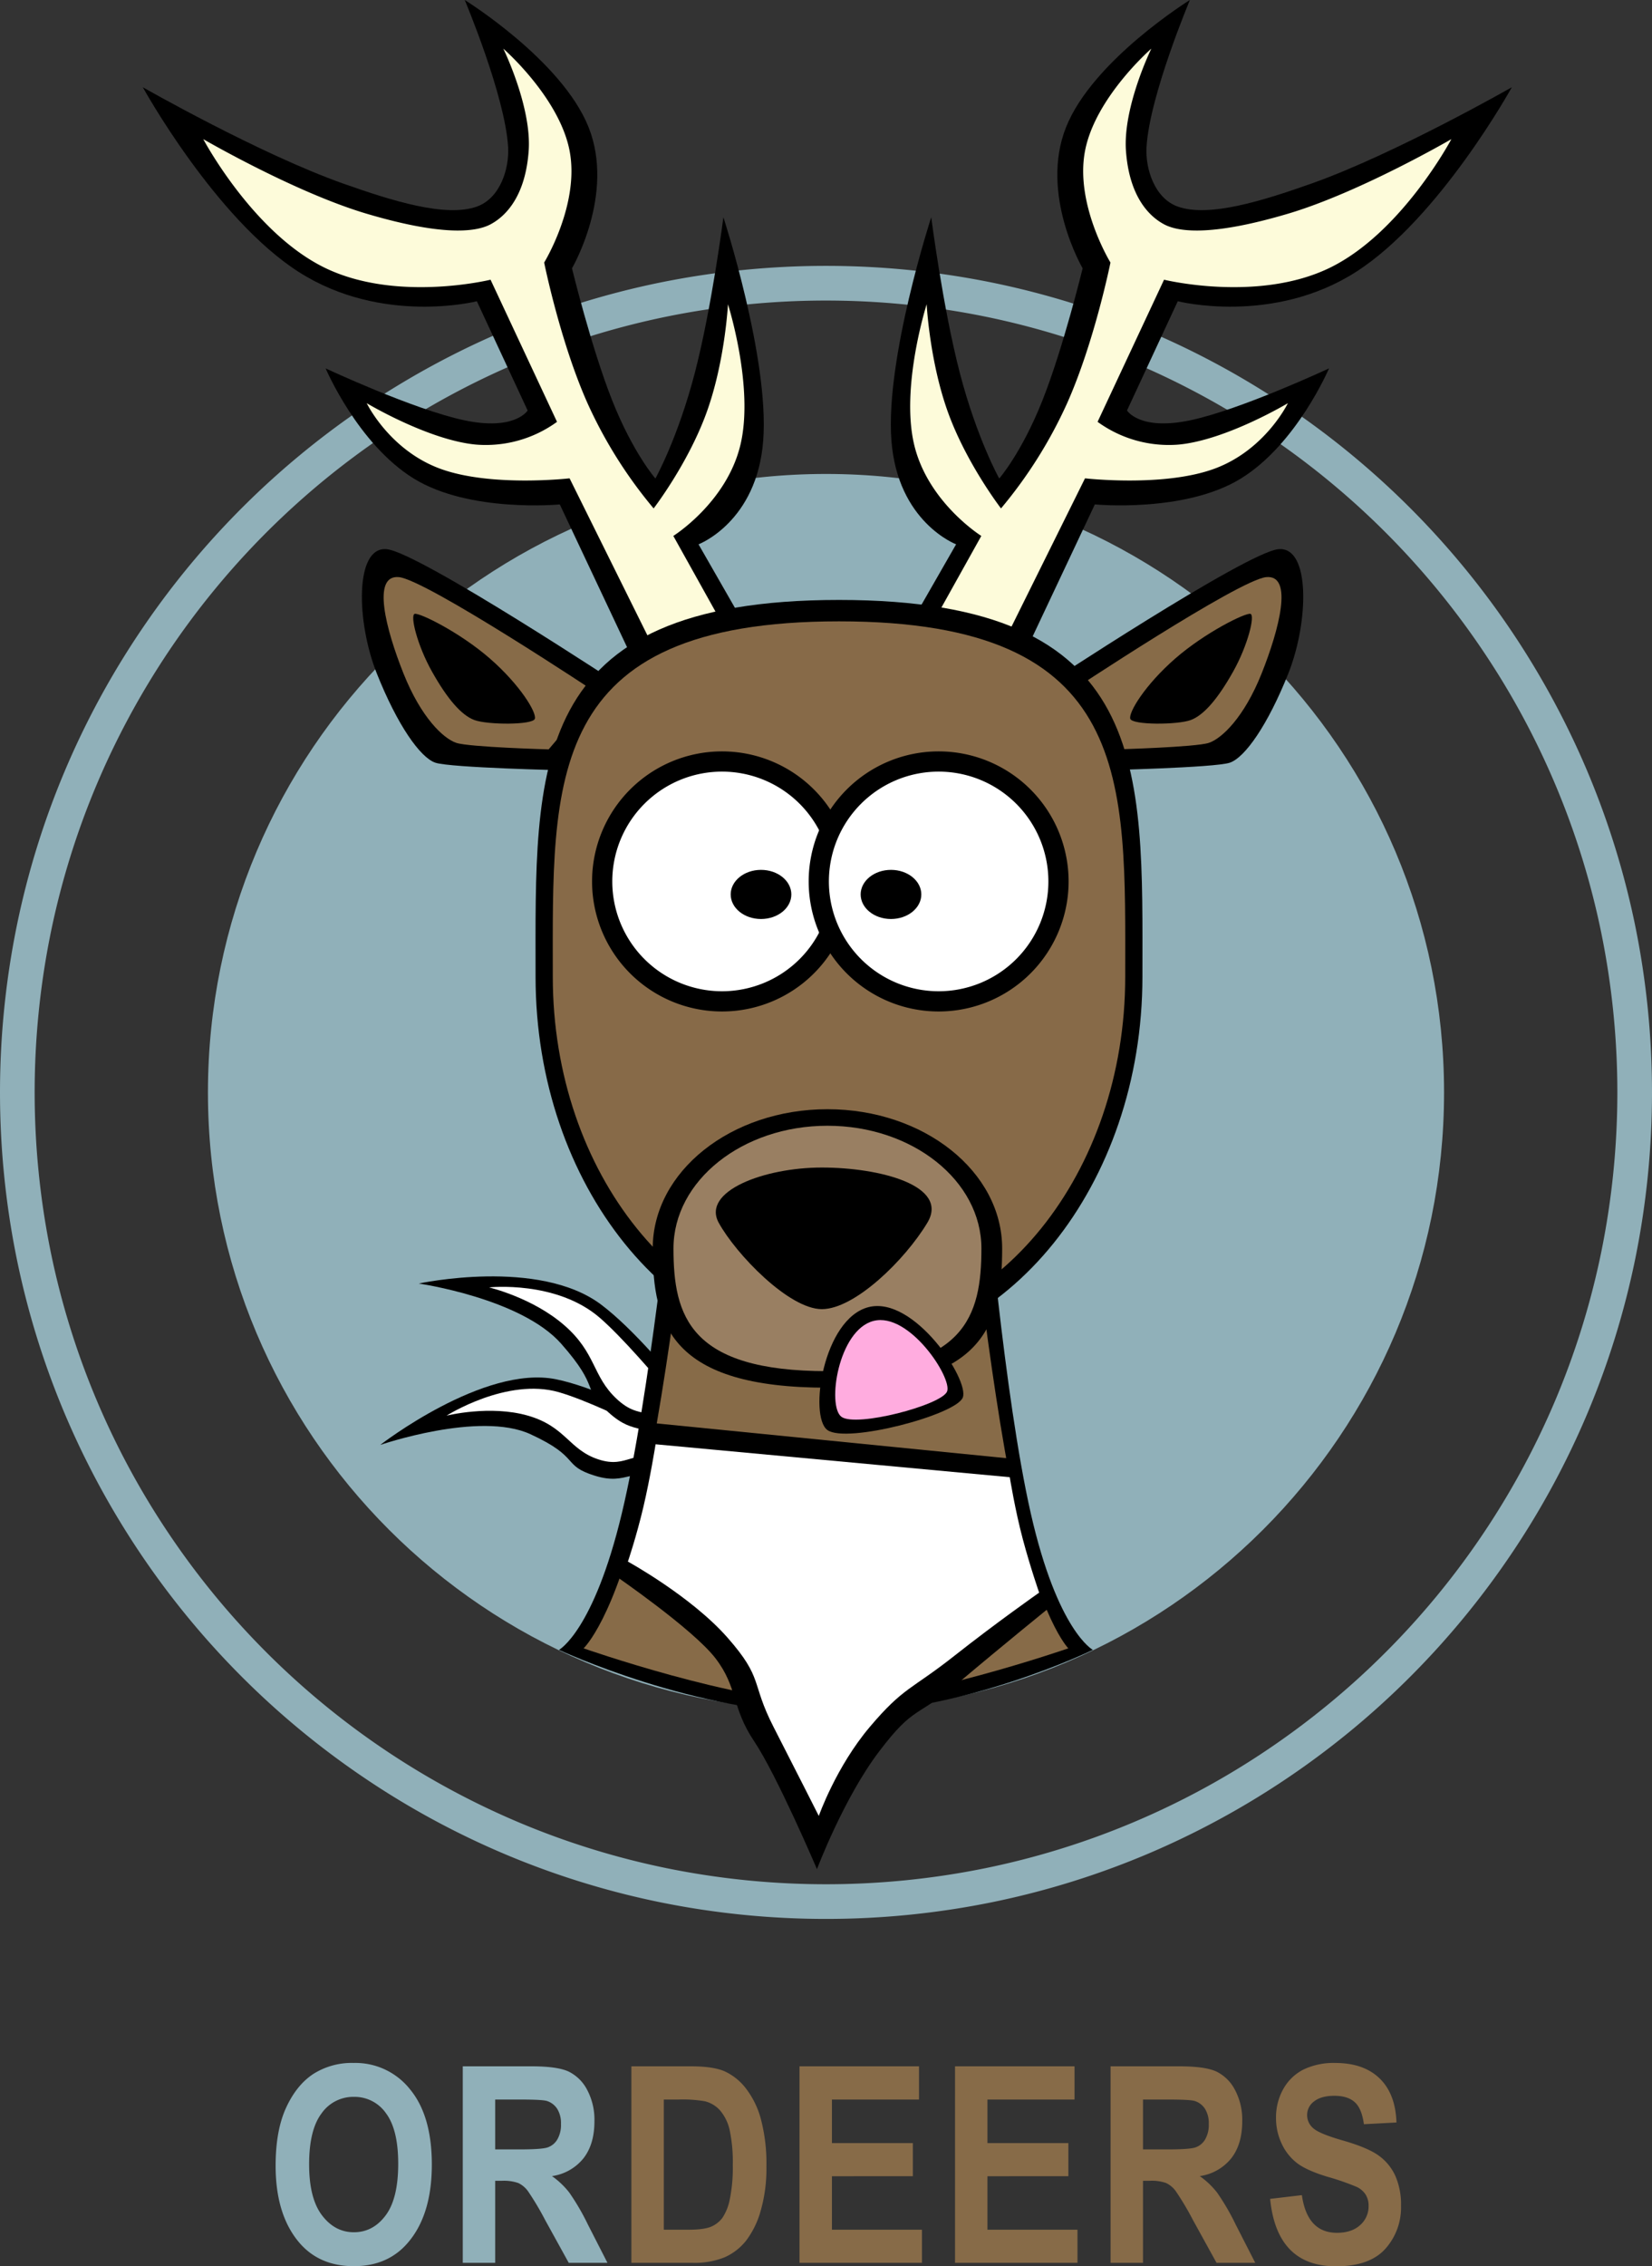 <svg xmlns="http://www.w3.org/2000/svg" width="572" height="784.206" viewBox="0 0 572 784.206">
  <rect x="0" y="0" width="572" height="784.206" fill="#333333" stroke="none"/>
  <g id="Grupo_683" data-name="Grupo 683" transform="translate(-2123 -196)">
    <path id="Trazado_396" data-name="Trazado 396" d="M11570,4481a288.128,288.128,0,0,1-57.639-5.811,284.45,284.45,0,0,1-102.267-43.033,286.828,286.828,0,0,1-103.618-125.831,284.563,284.563,0,0,1-16.665-53.685,288.783,288.783,0,0,1,0-115.277,284.463,284.463,0,0,1,43.033-102.267,286.832,286.832,0,0,1,125.832-103.621,284.576,284.576,0,0,1,53.685-16.665,288.788,288.788,0,0,1,115.278,0,284.455,284.455,0,0,1,102.268,43.035,286.827,286.827,0,0,1,103.618,125.833,284.514,284.514,0,0,1,16.665,53.685,288.783,288.783,0,0,1,0,115.277,284.449,284.449,0,0,1-43.033,102.266,286.813,286.813,0,0,1-125.833,103.619,284.547,284.547,0,0,1-53.685,16.665A288.138,288.138,0,0,1,11570,4481Zm0-560a276.024,276.024,0,0,0-55.221,5.567,272.48,272.48,0,0,0-97.975,41.229,274.8,274.8,0,0,0-99.271,120.553,272.653,272.653,0,0,0-15.966,51.433,276.688,276.688,0,0,0,0,110.441,272.508,272.508,0,0,0,41.229,97.975,274.8,274.8,0,0,0,120.551,99.271,272.671,272.671,0,0,0,51.433,15.966,276.688,276.688,0,0,0,110.441,0,272.516,272.516,0,0,0,97.976-41.228,274.791,274.791,0,0,0,99.272-120.551,272.667,272.667,0,0,0,15.966-51.432,276.688,276.688,0,0,0,0-110.441,272.508,272.508,0,0,0-41.229-97.976,274.807,274.807,0,0,0-120.553-99.272,272.621,272.621,0,0,0-51.433-15.966A276.024,276.024,0,0,0,11570,3921Z" transform="translate(-9161 -3621)" fill="#90b0b9"/>
    <path id="Trazado_395" data-name="Trazado 395" d="M214,0C332.189,0,428,95.811,428,214S332.189,428,214,428,0,332.189,0,214,95.811,0,214,0Z" transform="translate(2195 360)" fill="#90b0b9"/>
    <g id="Grupo_852" data-name="Grupo 852" transform="translate(1441 -153)">
      <path id="Trazado_599" data-name="Trazado 599" d="M5.613-68H26.162q7.793,0,11.759,1.74A19.7,19.7,0,0,1,45.227-60.4,30.162,30.162,0,0,1,50.469-49.68a59.964,59.964,0,0,1,1.9,16.375,52.611,52.611,0,0,1-1.995,15.331A30.739,30.739,0,0,1,45.32-7.654a19.6,19.6,0,0,1-7.4,5.729A27.686,27.686,0,0,1,26.765,0H5.613ZM16.838-56.5v45.042h8.442q5.427,0,7.863-1.021a9.487,9.487,0,0,0,3.989-3.085,17.677,17.677,0,0,0,2.574-6.517,54.413,54.413,0,0,0,1.021-11.736,53.553,53.553,0,0,0-1.044-11.921A15.8,15.8,0,0,0,36.437-52.6,10.334,10.334,0,0,0,31.079-55.9a44.482,44.482,0,0,0-9.138-.6ZM63.826,0V-68H105.2v11.5H75.052v15.076h28.018v11.458H75.052v18.508h31.172V0Zm53.853,0V-68h41.377v11.5H128.9v15.076h28.018v11.458H128.9v18.508h31.172V0Zm53.853,0V-68h23.7q9.092,0,12.988,1.832a14.405,14.405,0,0,1,6.4,6.355,22.034,22.034,0,0,1,2.5,10.831q0,7.979-3.827,12.849a17.021,17.021,0,0,1-10.878,6.123,28.127,28.127,0,0,1,5.984,5.682,80.373,80.373,0,0,1,6.448,11.063L221.63,0H208.224L200.06-14.8a97.715,97.715,0,0,0-5.984-10.043,8.829,8.829,0,0,0-3.34-2.783,15.266,15.266,0,0,0-5.659-.765h-2.319V0Zm11.226-39.243h8.35q7.654,0,9.741-.673a6.222,6.222,0,0,0,3.386-2.714,10,10,0,0,0,1.3-5.427,9.35,9.35,0,0,0-1.3-5.219,6.619,6.619,0,0,0-3.525-2.714q-1.577-.51-9.138-.51h-8.813Zm44.019,17.117,10.994-1.3q1.855,13.035,12.153,13.035,5.1,0,8.025-2.667a8.589,8.589,0,0,0,2.922-6.61,7.263,7.263,0,0,0-1.021-3.943,7.512,7.512,0,0,0-3.108-2.667,86.942,86.942,0,0,0-10.112-3.5q-7.19-2.18-10.53-4.731a17.946,17.946,0,0,1-5.311-6.7,20.551,20.551,0,0,1-1.971-8.929,19.934,19.934,0,0,1,2.528-10.02,16.534,16.534,0,0,1,6.981-6.726,24.008,24.008,0,0,1,10.994-2.273q9.834,0,15.354,5.334t5.845,15.261l-11.272.6q-.742-5.474-3.2-7.654t-7-2.18q-4.546,0-7,1.9a5.77,5.77,0,0,0-2.458,4.731,5.928,5.928,0,0,0,2.227,4.685q2.227,1.9,10.251,4.175,8.489,2.458,12.269,5.172a17.6,17.6,0,0,1,5.775,7A24.582,24.582,0,0,1,272.1-19.714a21.389,21.389,0,0,1-5.45,14.89q-5.45,6.03-17.047,6.03Q229.1,1.206,226.777-22.126Z" transform="translate(895 1132)" fill="#876b48"/>
      <path id="Trazado_598" data-name="Trazado 598" d="M3.433-33.584q0-12.153,3.595-20.016t9.393-11.713a24.834,24.834,0,0,1,14.055-3.85,24.115,24.115,0,0,1,19.506,9.138Q57.52-50.886,57.52-34q0,17.07-7.979,26.672-7,8.489-19.019,8.489-12.107,0-19.111-8.4Q3.433-16.838,3.433-33.584Zm11.6-.464q0,11.736,4.453,17.6t11.04,5.868q6.633,0,10.994-5.822t4.36-17.882q0-11.829-4.244-17.488a13.25,13.25,0,0,0-11.11-5.659,13.4,13.4,0,0,0-11.179,5.706Q15.029-46.016,15.029-34.048ZM68.233,0V-68h23.7q9.092,0,12.988,1.832a14.405,14.405,0,0,1,6.4,6.355,22.034,22.034,0,0,1,2.5,10.831q0,7.979-3.827,12.849a17.021,17.021,0,0,1-10.878,6.123,28.127,28.127,0,0,1,5.984,5.682,80.373,80.373,0,0,1,6.448,11.063L118.331,0H104.925L96.761-14.8A97.718,97.718,0,0,0,90.777-24.84a8.829,8.829,0,0,0-3.34-2.783,15.266,15.266,0,0,0-5.659-.765H79.459V0ZM79.459-39.243h8.35q7.654,0,9.741-.673a6.222,6.222,0,0,0,3.386-2.714,10,10,0,0,0,1.3-5.427,9.35,9.35,0,0,0-1.3-5.219,6.619,6.619,0,0,0-3.525-2.714q-1.577-.51-9.138-.51H79.459Z" transform="translate(774 1132)" fill="#90b0b9"/>
    </g>
    <g id="Grupo_675" data-name="Grupo 675" transform="translate(2254.653 618.506)">
      <g id="Grupo_650" data-name="Grupo 650" transform="translate(0 54.139)">
        <path id="Trazado_356" data-name="Trazado 356" d="M-9647.9-2972.662c-11.646-3.594-4.723-6.273-22.35-14.377s-51.988,3.719-51.988,3.719,35.844-27.791,60.847-22.722,69.193,33.379,69.193,33.379-14.76,5.887-29.219,1.136S-9636.255-2969.067-9647.9-2972.662Z" transform="translate(9722.242 3006.659)"/>
        <path id="Trazado_357" data-name="Trazado 357" d="M-9666.6-2982.755c-10.255-3.357-11.256-11.352-24.4-15.137s-28.185,0-28.185,0,20.933-13.289,38.878-8.121,56.369,26.565,56.369,26.565-6.456.735-18.758-3.307S-9656.347-2979.4-9666.6-2982.755Z" transform="translate(9742.147 3011.103)" fill="#fff"/>
      </g>
      <g id="Grupo_651" data-name="Grupo 651" transform="translate(129.821 95.042) rotate(-158)">
        <path id="Trazado_356-2" data-name="Trazado 356" d="M57.84,7.686c12.3,4.494,5.319,6.5,24.114,15.9s53.535.845,53.535.845S100.316,48.369,74.1,41.295.206,2.905.206,2.905s14.869-4.456,30.156,1.4S45.541,3.192,57.84,7.686Z" transform="translate(0 0)"/>
        <path id="Trazado_357-2" data-name="Trazado 357" d="M44.374,6.927c10.841,4.144,12.427,12,26.289,16.81s29.162,2.419,29.162,2.419S79.079,37.279,60.155,30.714,0,.051,0,.051,6.635-.11,19.641,4.875,33.532,2.782,44.374,6.927Z" transform="translate(12.605 6.148)" fill="#fff"/>
      </g>
    </g>
    <path id="Trazado_381" data-name="Trazado 381" d="M23.613,0h108.72s6.313,74.977,15.579,115.7,21.482,47.2,21.482,47.2-45.156,22.169-91.366,22.169-93.477-22.169-93.477-22.169S-3.461,156.431,6.3,115.7,23.613,0,23.613,0Z" transform="translate(2332 604)"/>
    <path id="Trazado_382" data-name="Trazado 382" d="M20.661,0h95.13s7.57,73.17,16.349,114.762S150.9,166.368,150.9,166.368s-53.985,18.71-84.225,18.71-83.611-18.71-83.611-18.71,10.813-10.014,20.211-51.606S20.661,0,20.661,0Z" transform="translate(2342 600)" fill="#876b48"/>
    <g id="Grupo_677" data-name="Grupo 677" transform="translate(2251.107 390.008)">
      <g id="Grupo_647" data-name="Grupo 647">
        <path id="Trazado_345" data-name="Trazado 345" d="M-8467.76-1171.094s-71.319-47.075-82.386-48.067-10.5,25.146-3.4,42.979,15.031,29.159,20.3,30.915,44.71,2.63,44.71,2.63Z" transform="translate(8555.896 1215.18)"/>
        <path id="Trazado_343" data-name="Trazado 343" d="M-8482.137-1175.1s-59.066-39.2-68.5-40.049-4.446,18.117,1.617,33.328,13.795,22.532,18.29,24.029,31.98,2.25,31.98,2.25Z" transform="translate(8560.612 1220.837)" fill="#876b48"/>
        <path id="Trazado_344" data-name="Trazado 344" d="M-8535.638-1205.665c1.66-.467,15.684,6.417,26.085,15.494s16.2,18.638,15.521,20.815-16.3,2.134-20.912.439-9.471-7.482-14.645-16.669S-8537.3-1205.2-8535.638-1205.665Z" transform="translate(8551.113 1224.07)"/>
      </g>
    </g>
    <g id="Grupo_685" data-name="Grupo 685" transform="translate(2483.303 386)">
      <g id="Grupo_647-2" data-name="Grupo 647">
        <path id="Trazado_345-2" data-name="Trazado 345" d="M-8558.7-1171.094s71.319-47.075,82.386-48.067,10.5,25.146,3.4,42.979-15.031,29.159-20.3,30.915-44.71,2.63-44.71,2.63Z" transform="translate(8558.701 1219.188)"/>
        <path id="Trazado_343-2" data-name="Trazado 343" d="M-8555.9-1175.1s59.066-39.2,68.5-40.049,4.446,18.117-1.617,33.328-13.795,22.532-18.29,24.029-31.98,2.25-31.98,2.25Z" transform="translate(8565.557 1224.845)" fill="#876b48"/>
        <path id="Trazado_344-2" data-name="Trazado 344" d="M-8494.483-1205.665c-1.66-.467-15.684,6.417-26.085,15.494s-16.2,18.638-15.521,20.815,16.3,2.134,20.912.439,9.471-7.482,14.645-16.669S-8492.822-1205.2-8494.483-1205.665Z" transform="translate(8567.144 1228.078)"/>
      </g>
    </g>
    <g id="Grupo_678" data-name="Grupo 678" transform="translate(1072 -52.419)">
      <path id="Trazado_374" data-name="Trazado 374" d="M1365.348,460.659l13.7-23.892s-20.247-7.64-22.4-35.934,13.787-77.242,13.787-77.242,4.03,31.336,9.917,53.937S1393.979,414,1393.979,414s7.74-8.835,14.961-27.019,13.922-45.718,13.922-45.718-15.018-25.646-5.734-48.856S1460,248.419,1460,248.419s-13.969,33.11-15.019,50.882c-.438,7.411,2.708,17.7,10.818,20.6,10.758,3.846,29.388-1.987,46.247-7.949,28.917-10.226,69.422-33.345,69.422-33.345s-25.028,45.375-53.945,63.888-61.724,10.164-61.724,10.164l-17.577,37.8s4.292,7.065,21.777,3.423,48.165-17.992,48.165-17.992-11.118,26.164-30.508,38.114-50.572,8.959-50.572,8.959L1401.3,477.642Z" transform="translate(3)"/>
      <path id="Trazado_374-2" data-name="Trazado 374" d="M1337.359,465.515l29.867-53.557s-18.532-11.583-23.263-31.626,4.341-48.545,4.341-48.545,1.03,19.955,7.465,37.618,18.276,33.033,18.276,33.033a157.626,157.626,0,0,0,22.9-36.419c9.475-21.269,15-48.658,15-48.658s-12.348-20.126-8.81-38.632,22.963-35.39,22.963-35.39-9.888,20.194-8.787,35.39,7.508,22.367,13.192,25.4,18.01,3.711,42.879-3.657,56.6-25.815,56.6-25.815-17.135,32.312-42,44.473S1430.5,323.3,1430.5,323.3l-23.013,49.18a41.953,41.953,0,0,0,28.226,7.854c16.473-1.615,37.666-14.312,37.666-14.312s-7.782,16.14-25.344,22.641-44.9,3.364-44.9,3.364l-35.91,72.4Z" transform="translate(23.55 21.907)" fill="#fdfbda"/>
    </g>
    <g id="Grupo_679" data-name="Grupo 679" transform="translate(2172.444 196)">
      <path id="Trazado_374-3" data-name="Trazado 374" d="M1562.563,460.659l-13.7-23.892s20.247-7.64,22.4-35.934-13.787-77.242-13.787-77.242-4.03,31.336-9.917,53.937S1533.931,414,1533.931,414s-7.74-8.835-14.961-27.019-13.922-45.718-13.922-45.718,15.018-25.646,5.734-48.856-42.869-43.986-42.869-43.986,13.969,33.11,15.019,50.882c.438,7.411-2.708,17.7-10.818,20.6-10.758,3.846-29.388-1.987-46.247-7.949-28.917-10.226-69.422-33.345-69.422-33.345s25.028,45.375,53.945,63.888,61.724,10.164,61.724,10.164l17.577,37.8s-4.292,7.065-21.777,3.423-48.165-17.992-48.165-17.992,11.118,26.164,30.508,38.114,50.572,8.959,50.572,8.959l25.777,54.687Z" transform="translate(-1356.444 -248.419)"/>
      <path id="Trazado_374-4" data-name="Trazado 374" d="M1529.98,465.515l-29.867-53.557s18.532-11.583,23.263-31.626-4.341-48.545-4.341-48.545-1.03,19.955-7.465,37.618-18.276,33.033-18.276,33.033a157.626,157.626,0,0,1-22.9-36.419c-9.475-21.269-15-48.658-15-48.658s12.348-20.126,8.81-38.632-22.963-35.39-22.963-35.39,9.888,20.194,8.787,35.39-7.508,22.367-13.192,25.4-18.01,3.711-42.879-3.657-56.6-25.815-56.6-25.815,17.135,32.312,42,44.473,57.472,4.171,57.472,4.171l23.013,49.18a41.953,41.953,0,0,1-28.226,7.854c-16.473-1.615-37.666-14.312-37.666-14.312s7.782,16.14,25.344,22.641,44.9,3.364,44.9,3.364l35.91,72.4Z" transform="translate(-1316.422 -226.512)" fill="#fdfbda"/>
    </g>
    <path id="Trazado_383" data-name="Trazado 383" d="M105.061,0c108.544,0,105.06,58.384,105.06,130.4s-47.037,130.4-105.06,130.4S0,202.423,0,130.4-3.483,0,105.061,0Z" transform="translate(2308.439 403.597)"/>
    <path id="Trazado_384" data-name="Trazado 384" d="M99.1,0c102.382,0,99.1,55.069,99.1,123S153.825,246,99.1,246,0,190.931,0,123-3.286,0,99.1,0Z" transform="translate(2314.404 411)" fill="#876a48"/>
    <g id="Grupo_680" data-name="Grupo 680" transform="translate(9408.788 960.079)">
      <g id="Grupo_643" data-name="Grupo 643" transform="translate(-7081 -504)">
        <path id="Trazado_394" data-name="Trazado 394" d="M45,0A45,45,0,1,1,0,45,45,45,0,0,1,45,0Z" transform="translate(0.212 -0.079)"/>
        <path id="Trazado_393" data-name="Trazado 393" d="M38,0A38,38,0,1,1,0,38,38,38,0,0,1,38,0Z" transform="translate(7.212 6.921)" fill="#fff"/>
        <path id="Trazado_392" data-name="Trazado 392" d="M10.5,0C16.3,0,21,3.806,21,8.5S16.3,17,10.5,17,0,13.194,0,8.5,4.7,0,10.5,0Z" transform="translate(48.212 40.921)"/>
      </g>
      <g id="Grupo_644" data-name="Grupo 644" transform="translate(-7005.418 -504)">
        <path id="Trazado_391" data-name="Trazado 391" d="M45,0A45,45,0,1,1,0,45,45,45,0,0,1,45,0Z" transform="translate(-0.37 -0.079)"/>
        <path id="Trazado_390" data-name="Trazado 390" d="M38,0A38,38,0,1,1,0,38,38,38,0,0,1,38,0Z" transform="translate(6.63 6.921)" fill="#fff"/>
        <path id="Trazado_389" data-name="Trazado 389" d="M10.5,0C16.3,0,21,3.806,21,8.5S16.3,17,10.5,17,0,13.194,0,8.5,4.7,0,10.5,0Z" transform="translate(17.63 40.921)"/>
      </g>
    </g>
    <g id="Grupo_681" data-name="Grupo 681" transform="translate(11032 1600)">
      <path id="Trazado_342" data-name="Trazado 342" d="M60.495,0c33.41,0,60.495,21.572,60.495,48.182s-6.374,48.182-60.495,48.182S0,74.792,0,48.182,27.084,0,60.495,0Z" transform="translate(-8682.995 -1020.182)"/>
      <path id="Trazado_339" data-name="Trazado 339" d="M53.311,0c29.443,0,53.311,19.01,53.311,42.46S101,84.92,53.311,84.92,0,65.91,0,42.46,23.868,0,53.311,0Z" transform="translate(-8675.812 -1014.46)" fill="#997f62"/>
      <path id="Trazado_340" data-name="Trazado 340" d="M36.142,0C56.24,0,80.4,6.255,72.667,19.113S47.544,49,36.142,49,6.413,29.976.439,19.113,16.045,0,36.142,0Z" transform="translate(-8660.58 -1000)"/>
    </g>
    <path id="Trazado_385" data-name="Trazado 385" d="M-8683.515-911.646l-12.645,52.75s27.133,18.6,34.91,28.732,5.486,16.933,13.372,28.685,21.749,44.252,21.749,44.252,9.271-24.613,21.558-40.77,12.713-11.3,27.588-23.858,31.914-26.355,31.914-26.355l-13.4-51.014Z" transform="translate(11032 1600)"/>
    <path id="Trazado_386" data-name="Trazado 386" d="M-8690.009-909.18s-1.858,11.678-4.254,21.826-5.328,18.766-5.328,18.766,21.852,11.978,34.453,26.274,8.042,15.476,15.953,30.91,15.69,30.827,15.69,30.827,5.971-17,17.68-30.827,14.388-12.847,29.158-24.5,29.461-21.94,29.461-21.94-3-8.566-5.661-18.511-4.514-21.435-4.514-21.435Z" transform="translate(11040.001 1604.942)" fill="#fff"/>
    <g id="Grupo_682" data-name="Grupo 682" transform="translate(1074.415 -38)">
      <path id="Trazado_364" data-name="Trazado 364" d="M-9716.438-3039.221c-15.752,3.984-20.771,37.73-14.281,42.527s44.549-5.2,46.891-11.251S-9700.684-3043.205-9716.438-3039.221Z" transform="translate(11065.781 3725.517)"/>
      <path id="Trazado_365" data-name="Trazado 365" d="M-9720.183-3039.3c-12.292,3.109-16.207,29.443-11.144,33.185s34.764-4.055,36.59-8.78S-9707.887-3042.412-9720.183-3039.3Z" transform="translate(11071.254 3730.367)" fill="#ffacdf"/>
    </g>
  </g>
</svg>
